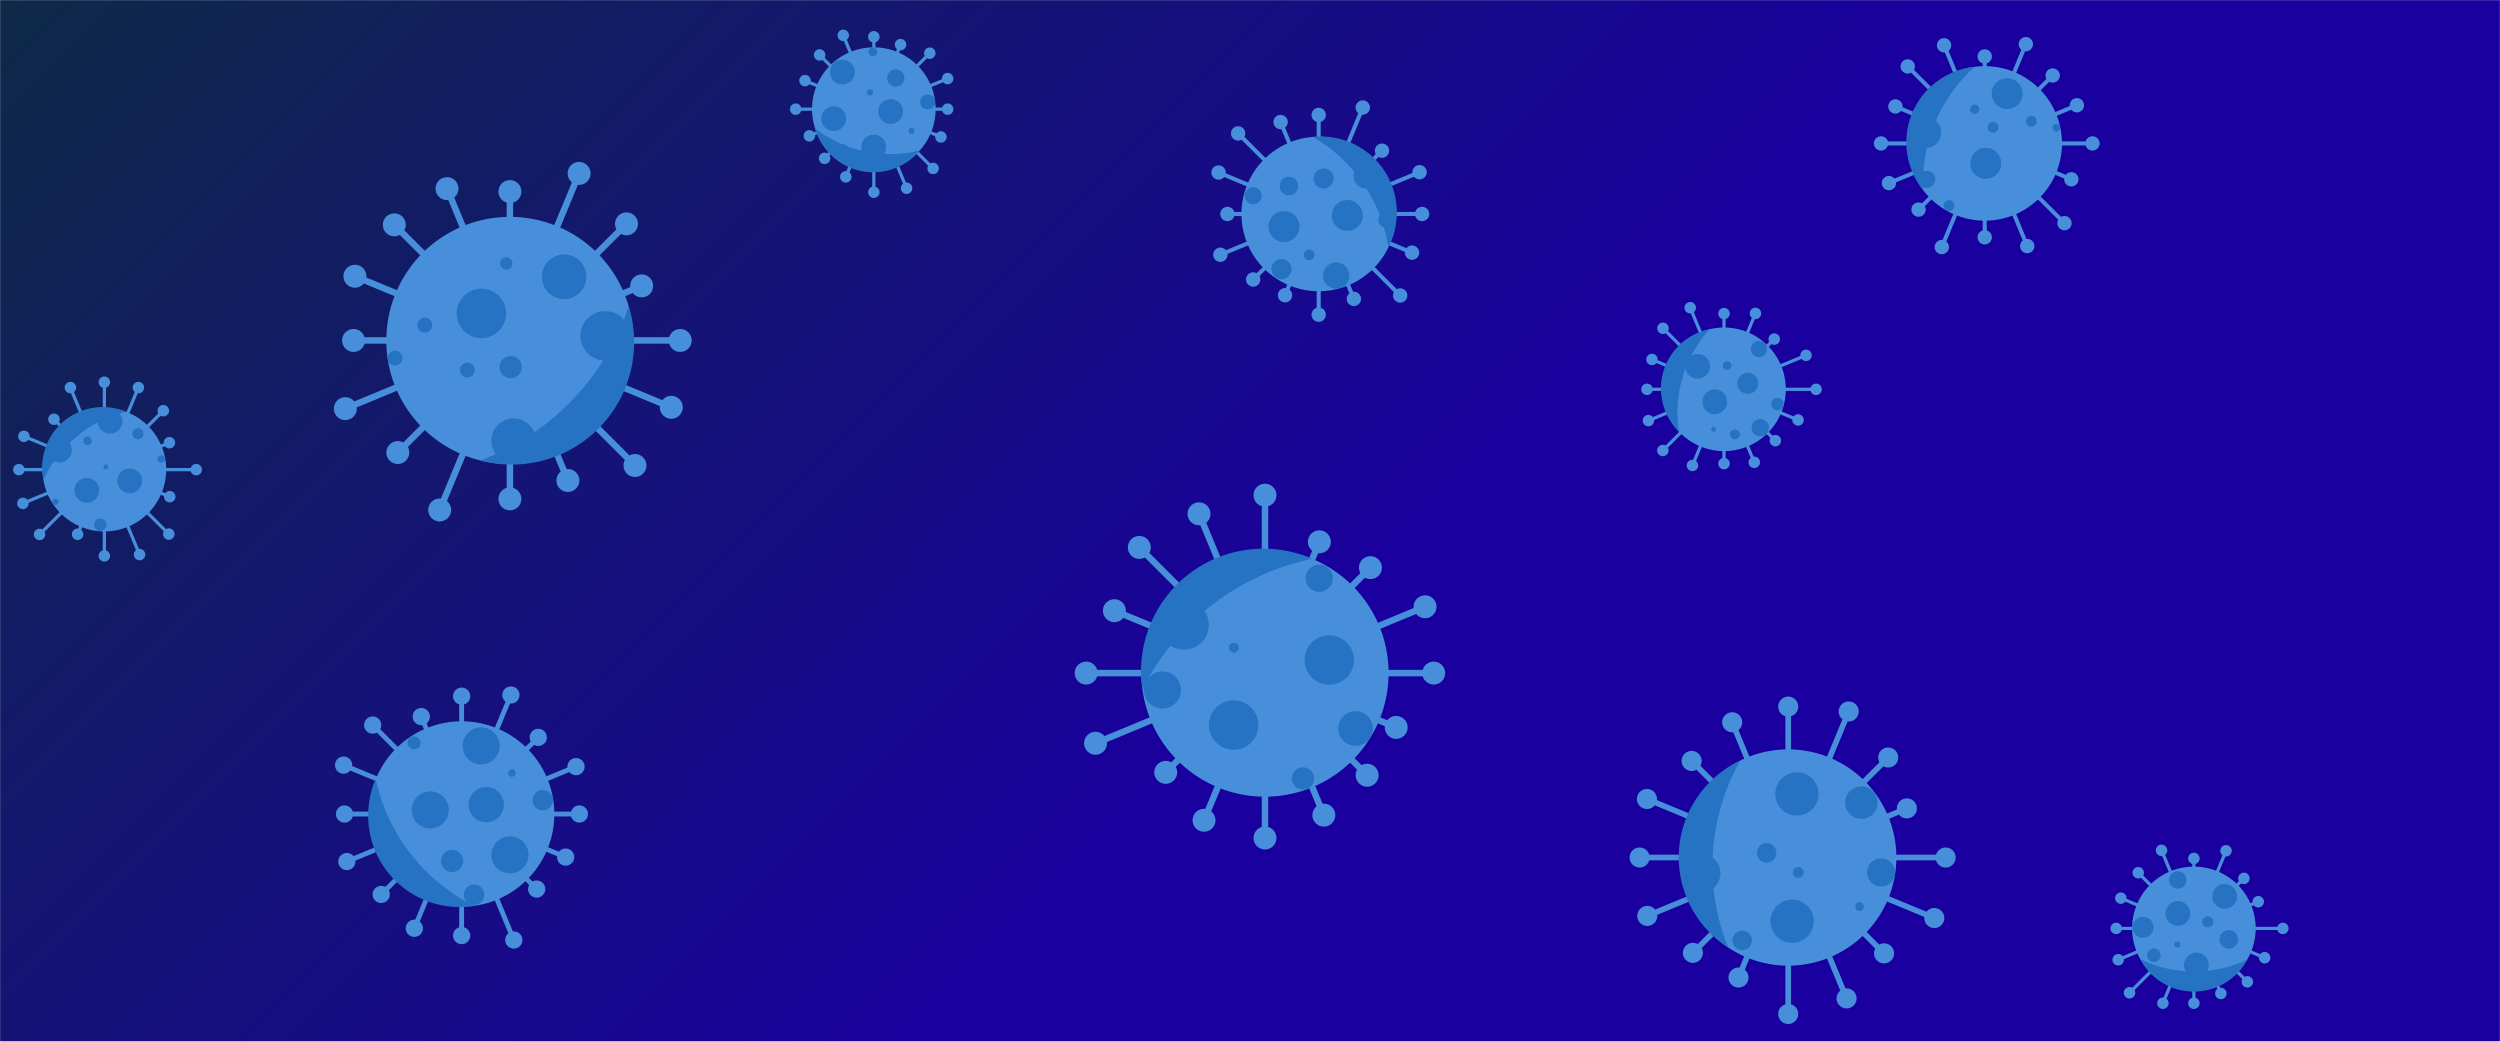 <svg xmlns="http://www.w3.org/2000/svg" version="1.1" xmlns:xlink="http://www.w3.org/1999/xlink" xmlns:svgjs="http://svgjs.com/svgjs" width="1920" height="800" preserveAspectRatio="none" viewBox="0 0 1920 800"><g mask="url(&quot;#SvgjsMask1753&quot;)" fill="none"><rect width="1920" height="800" x="0" y="0" fill="url(#SvgjsLinearGradient1754)"></rect><path d="M486.51 258.98L486.51 263.95L522.4 263.95L522.4 258.98zM513.6 261.47 a8.8 8.8 0 1 0 17.6 0 a8.8 8.8 0 1 0 -17.6 0zM480.23 295.49L478.33 300.08L514.61 315.11L516.52 310.52zM506.76 312.81 a8.8 8.8 0 1 0 17.6 0 a8.8 8.8 0 1 0 -17.6 0zM460.47 326.81L456.96 330.33L485.9 359.27L489.41 355.75zM478.86 357.51 a8.8 8.8 0 1 0 17.6 0 a8.8 8.8 0 1 0 -17.6 0zM430.22 348.19L425.63 350.09L433.87 369.97L438.46 368.07zM427.36 369.02 a8.8 8.8 0 1 0 17.6 0 a8.8 8.8 0 1 0 -17.6 0zM394.1 356.36L389.13 356.36L389.13 383.14L394.1 383.14zM382.81 383.14 a8.8 8.8 0 1 0 17.6 0 a8.8 8.8 0 1 0 -17.6 0zM357.6 350.09L353.01 348.19L335.4 390.7L339.99 392.6zM328.89 391.65 a8.8 8.8 0 1 0 17.6 0 a8.8 8.8 0 1 0 -17.6 0zM326.27 330.33L322.76 326.81L303.77 345.8L307.28 349.32zM296.72 347.56 a8.8 8.8 0 1 0 17.6 0 a8.8 8.8 0 1 0 -17.6 0zM304.9 300.08L302.99 295.49L264.26 311.53L266.16 316.13zM256.41 313.83 a8.8 8.8 0 1 0 17.6 0 a8.8 8.8 0 1 0 -17.6 0zM296.72 263.95L296.72 258.98L271.54 258.98L271.54 263.95zM262.74 261.47 a8.8 8.8 0 1 0 17.6 0 a8.8 8.8 0 1 0 -17.6 0zM302.99 227.45L304.9 222.86L273.52 209.86L271.62 214.46zM263.77 212.16 a8.8 8.8 0 1 0 17.6 0 a8.8 8.8 0 1 0 -17.6 0zM322.76 196.13L326.27 192.61L304.59 170.93L301.07 174.44zM294.03 172.68 a8.8 8.8 0 1 0 17.6 0 a8.8 8.8 0 1 0 -17.6 0zM353.01 174.75L357.6 172.85L345.61 143.92L341.02 145.82zM334.52 144.87 a8.8 8.8 0 1 0 17.6 0 a8.8 8.8 0 1 0 -17.6 0zM389.13 166.58L394.1 166.58L394.1 147.13L389.13 147.13zM382.81 147.13 a8.8 8.8 0 1 0 17.6 0 a8.8 8.8 0 1 0 -17.6 0zM425.63 172.85L430.22 174.75L447.05 134.14L442.46 132.24zM435.95 133.19 a8.8 8.8 0 1 0 17.6 0 a8.8 8.8 0 1 0 -17.6 0zM456.96 192.61L460.47 196.13L482.92 173.68L479.41 170.16zM472.36 171.92 a8.8 8.8 0 1 0 17.6 0 a8.8 8.8 0 1 0 -17.6 0zM478.33 222.86L480.23 227.45L493.74 221.86L491.84 217.27zM483.99 219.56 a8.8 8.8 0 1 0 17.6 0 a8.8 8.8 0 1 0 -17.6 0zM296.69 261.47 a94.92 94.92 0 1 0 189.84 0 a94.92 94.92 0 1 0 -189.84 0z" fill="#488fdb"></path><path d="M482.83 235.18 A93.925 93.925 0 0 1 368.97 353.65M368.97 353.65 A189.85 189.85 0 0 0 482.83 235.18" fill="#2672c3" fill-rule="nonzero"></path><path d="M350.75 240.71 a18.98 18.98 0 1 0 37.96 0 a18.98 18.98 0 1 0 -37.96 0zM384.06 202.32 a4.75 4.75 0 1 0 9.5 0 a4.75 4.75 0 1 0 -9.5 0zM445.77 257.92 a18.98 18.98 0 1 0 37.96 0 a18.98 18.98 0 1 0 -37.96 0zM383.64 281.93 a8.54 8.54 0 1 0 17.08 0 a8.54 8.54 0 1 0 -17.08 0zM441.08 324.71 a8.54 8.54 0 1 0 17.08 0 a8.54 8.54 0 1 0 -17.08 0zM377.35 338.46 a17.09 17.09 0 1 0 34.18 0 a17.09 17.09 0 1 0 -34.18 0zM297.76 275.04 a5.7 5.7 0 1 0 11.4 0 a5.7 5.7 0 1 0 -11.4 0zM416.16 212.56 a17.09 17.09 0 1 0 34.18 0 a17.09 17.09 0 1 0 -34.18 0zM320.55 249.66 a5.7 5.7 0 1 0 11.4 0 a5.7 5.7 0 1 0 -11.4 0zM353.27 284.2 a5.7 5.7 0 1 0 11.4 0 a5.7 5.7 0 1 0 -11.4 0z" fill="#2672c3" fill-rule="nonzero"></path><path d="M425.71 623.3L425.71 627.02L444.94 627.02L444.94 623.3zM438.34 625.16 a6.6 6.6 0 1 0 13.2 0 a6.6 6.6 0 1 0 -13.2 0zM421 650.67L419.58 654.12L433.7 659.97L435.13 656.52zM427.82 658.25 a6.6 6.6 0 1 0 13.2 0 a6.6 6.6 0 1 0 -13.2 0zM406.18 674.17L403.54 676.8L410.86 684.12L413.5 681.48zM405.58 682.8 a6.6 6.6 0 1 0 13.2 0 a6.6 6.6 0 1 0 -13.2 0zM383.49 690.2L380.05 691.62L392.89 722.63L396.34 721.2zM388.02 721.92 a6.6 6.6 0 1 0 13.2 0 a6.6 6.6 0 1 0 -13.2 0zM356.4 696.33L352.67 696.33L352.67 718.52L356.4 718.52zM347.94 718.52 a6.6 6.6 0 1 0 13.2 0 a6.6 6.6 0 1 0 -13.2 0zM329.02 691.62L325.58 690.2L316.47 712.2L319.91 713.63zM311.59 712.92 a6.6 6.6 0 1 0 13.2 0 a6.6 6.6 0 1 0 -13.2 0zM305.53 676.8L302.9 674.17L291.45 685.61L294.09 688.24zM286.17 686.92 a6.6 6.6 0 1 0 13.2 0 a6.6 6.6 0 1 0 -13.2 0zM289.5 654.12L288.07 650.67L265.67 659.95L267.1 663.4zM259.78 661.67 a6.6 6.6 0 1 0 13.2 0 a6.6 6.6 0 1 0 -13.2 0zM283.37 627.02L283.37 623.3L264.6 623.3L264.6 627.02zM258 625.16 a6.6 6.6 0 1 0 13.2 0 a6.6 6.6 0 1 0 -13.2 0zM288.07 599.65L289.5 596.2L264.61 585.89L263.18 589.34zM257.3 587.61 a6.6 6.6 0 1 0 13.2 0 a6.6 6.6 0 1 0 -13.2 0zM302.9 576.15L305.53 573.52L287.54 555.52L284.9 558.16zM279.62 556.84 a6.6 6.6 0 1 0 13.2 0 a6.6 6.6 0 1 0 -13.2 0zM325.58 560.12L329.02 558.69L325.27 549.63L321.83 551.06zM316.95 550.34 a6.6 6.6 0 1 0 13.2 0 a6.6 6.6 0 1 0 -13.2 0zM352.67 553.99L356.4 553.99L356.4 534.66L352.67 534.66zM347.94 534.66 a6.6 6.6 0 1 0 13.2 0 a6.6 6.6 0 1 0 -13.2 0zM380.05 558.69L383.49 560.12L394.13 534.46L390.68 533.03zM385.8 533.74 a6.6 6.6 0 1 0 13.2 0 a6.6 6.6 0 1 0 -13.2 0zM403.54 573.52L406.18 576.15L414.69 567.64L412.06 565zM406.78 566.32 a6.6 6.6 0 1 0 13.2 0 a6.6 6.6 0 1 0 -13.2 0zM419.58 596.2L421 599.65L443.09 590.5L441.67 587.05zM435.78 588.77 a6.6 6.6 0 1 0 13.2 0 a6.6 6.6 0 1 0 -13.2 0zM283.35 625.16 a71.19 71.19 0 1 0 142.38 0 a71.19 71.19 0 1 0 -142.38 0z" fill="#488fdb"></path><path d="M364.14 695.7 A70.194 70.194 0 0 1 288.59 598.34M288.59 598.34 A142.387 142.387 0 0 0 364.14 695.7" fill="#2672c3" fill-rule="nonzero"></path><path d="M318.14 682.15 a7.12 7.12 0 1 0 14.24 0 a7.12 7.12 0 1 0 -14.24 0zM316.21 622.03 a14.24 14.24 0 1 0 28.48 0 a14.24 14.24 0 1 0 -28.48 0zM377.42 656.53 a14.24 14.24 0 1 0 28.48 0 a14.24 14.24 0 1 0 -28.48 0zM359.9 617.97 a13.53 13.53 0 1 0 27.06 0 a13.53 13.53 0 1 0 -27.06 0zM356.25 687.14 a7.83 7.83 0 1 0 15.66 0 a7.83 7.83 0 1 0 -15.66 0zM313.03 570.52 a4.98 4.98 0 1 0 9.96 0 a4.98 4.98 0 1 0 -9.96 0zM408.97 614.58 a7.83 7.83 0 1 0 15.66 0 a7.83 7.83 0 1 0 -15.66 0zM355.29 572.85 a14.24 14.24 0 1 0 28.48 0 a14.24 14.24 0 1 0 -28.48 0zM390.31 593.73 a2.85 2.85 0 1 0 5.7 0 a2.85 2.85 0 1 0 -5.7 0zM338.66 661.23 a8.54 8.54 0 1 0 17.08 0 a8.54 8.54 0 1 0 -17.08 0z" fill="#2672c3" fill-rule="nonzero"></path><path d="M1456.38 656.41L1456.38 660.75L1494.26 660.75L1494.26 656.41zM1486.56 658.58 a7.7 7.7 0 1 0 15.4 0 a7.7 7.7 0 1 0 -15.4 0zM1450.89 688.35L1449.23 692.36L1484.71 707.06L1486.38 703.04zM1477.84 705.05 a7.7 7.7 0 1 0 15.4 0 a7.7 7.7 0 1 0 -15.4 0zM1433.6 715.75L1430.52 718.83L1445.42 733.73L1448.49 730.65zM1439.26 732.19 a7.7 7.7 0 1 0 15.4 0 a7.7 7.7 0 1 0 -15.4 0zM1407.13 734.46L1403.11 736.12L1416.16 767.62L1420.18 765.95zM1410.47 766.79 a7.7 7.7 0 1 0 15.4 0 a7.7 7.7 0 1 0 -15.4 0zM1375.52 741.61L1371.17 741.61L1371.17 778.71L1375.52 778.71zM1365.65 778.71 a7.7 7.7 0 1 0 15.4 0 a7.7 7.7 0 1 0 -15.4 0zM1343.58 736.12L1339.56 734.46L1333.16 749.92L1337.18 751.58zM1327.47 750.75 a7.7 7.7 0 1 0 15.4 0 a7.7 7.7 0 1 0 -15.4 0zM1316.17 718.83L1313.1 715.75L1298.61 730.24L1301.68 733.32zM1292.45 731.78 a7.7 7.7 0 1 0 15.4 0 a7.7 7.7 0 1 0 -15.4 0zM1297.47 692.36L1295.8 688.35L1264.29 701.4L1265.95 705.42zM1257.42 703.41 a7.7 7.7 0 1 0 15.4 0 a7.7 7.7 0 1 0 -15.4 0zM1290.32 660.75L1290.32 656.41L1259.22 656.41L1259.22 660.75zM1251.52 658.58 a7.7 7.7 0 1 0 15.4 0 a7.7 7.7 0 1 0 -15.4 0zM1295.8 628.81L1297.47 624.8L1265.67 611.63L1264 615.64zM1257.14 613.63 a7.7 7.7 0 1 0 15.4 0 a7.7 7.7 0 1 0 -15.4 0zM1313.1 601.41L1316.17 598.33L1300.72 582.87L1297.64 585.95zM1291.48 584.41 a7.7 7.7 0 1 0 15.4 0 a7.7 7.7 0 1 0 -15.4 0zM1339.56 582.7L1343.58 581.04L1332.33 553.87L1328.31 555.53zM1322.62 554.7 a7.7 7.7 0 1 0 15.4 0 a7.7 7.7 0 1 0 -15.4 0zM1371.17 575.55L1375.52 575.55L1375.52 542.68L1371.17 542.68zM1365.65 542.68 a7.7 7.7 0 1 0 15.4 0 a7.7 7.7 0 1 0 -15.4 0zM1403.11 581.04L1407.13 582.7L1421.81 547.25L1417.8 545.59zM1412.1 546.42 a7.7 7.7 0 1 0 15.4 0 a7.7 7.7 0 1 0 -15.4 0zM1430.52 598.33L1433.6 601.41L1451.69 583.31L1448.62 580.24zM1442.45 581.77 a7.7 7.7 0 1 0 15.4 0 a7.7 7.7 0 1 0 -15.4 0zM1449.23 624.8L1450.89 628.81L1465.3 622.84L1463.64 618.83zM1456.77 620.84 a7.7 7.7 0 1 0 15.4 0 a7.7 7.7 0 1 0 -15.4 0zM1290.29 658.58 a83.06 83.06 0 1 0 166.12 0 a83.06 83.06 0 1 0 -166.12 0z" fill="#488fdb"></path><path d="M1327.19 727.63 A82.059 82.059 0 0 1 1336.47 584.16M1336.47 584.16 A166.118 166.118 0 0 0 1327.19 727.63" fill="#2672c3" fill-rule="nonzero"></path><path d="M1363.42 609.75 a16.61 16.61 0 1 0 33.22 0 a16.61 16.61 0 1 0 -33.22 0zM1291.39 670.64 a14.95 14.95 0 1 0 29.9 0 a14.95 14.95 0 1 0 -29.9 0zM1359.74 707.54 a16.61 16.61 0 1 0 33.22 0 a16.61 16.61 0 1 0 -33.22 0zM1297.02 628.3 a10.8 10.8 0 1 0 21.6 0 a10.8 10.8 0 1 0 -21.6 0zM1376.91 670.03 a4.15 4.15 0 1 0 8.3 0 a4.15 4.15 0 1 0 -8.3 0zM1349.29 655.02 a7.48 7.48 0 1 0 14.96 0 a7.48 7.48 0 1 0 -14.96 0zM1417.1 616.43 a12.46 12.46 0 1 0 24.92 0 a12.46 12.46 0 1 0 -24.92 0zM1433.86 670.04 a10.8 10.8 0 1 0 21.6 0 a10.8 10.8 0 1 0 -21.6 0zM1330.51 722.24 a7.48 7.48 0 1 0 14.96 0 a7.48 7.48 0 1 0 -14.96 0zM1424.85 696.31 a3.32 3.32 0 1 0 6.64 0 a3.32 3.32 0 1 0 -6.64 0z" fill="#2672c3" fill-rule="nonzero"></path><path d="M1066.41 514.44L1066.41 519.41L1101.09 519.41L1101.09 514.44zM1092.29 516.93 a8.8 8.8 0 1 0 17.6 0 a8.8 8.8 0 1 0 -17.6 0zM1060.13 550.95L1058.23 555.54L1071.32 560.96L1073.23 556.37zM1063.47 558.66 a8.8 8.8 0 1 0 17.6 0 a8.8 8.8 0 1 0 -17.6 0zM1040.37 582.27L1036.86 585.78L1048.2 597.13L1051.71 593.61zM1041.16 595.37 a8.8 8.8 0 1 0 17.6 0 a8.8 8.8 0 1 0 -17.6 0zM1010.12 603.65L1005.53 605.55L1014.41 626.98L1019 625.08zM1007.91 626.03 a8.8 8.8 0 1 0 17.6 0 a8.8 8.8 0 1 0 -17.6 0zM974 611.82L969.03 611.82L969.03 643.6L974 643.6zM962.71 643.6 a8.8 8.8 0 1 0 17.6 0 a8.8 8.8 0 1 0 -17.6 0zM937.5 605.55L932.9 603.65L922.39 629.03L926.98 630.93zM915.89 629.98 a8.8 8.8 0 1 0 17.6 0 a8.8 8.8 0 1 0 -17.6 0zM906.17 585.78L902.66 582.27L893.52 591.41L897.03 594.93zM886.47 593.17 a8.8 8.8 0 1 0 17.6 0 a8.8 8.8 0 1 0 -17.6 0zM884.8 555.54L882.89 550.95L840.42 568.54L842.33 573.13zM832.57 570.83 a8.8 8.8 0 1 0 17.6 0 a8.8 8.8 0 1 0 -17.6 0zM876.62 519.41L876.62 514.44L834.18 514.44L834.18 519.41zM825.38 516.93 a8.8 8.8 0 1 0 17.6 0 a8.8 8.8 0 1 0 -17.6 0zM882.89 482.91L884.8 478.32L856.81 466.73L854.91 471.32zM847.06 469.02 a8.8 8.8 0 1 0 17.6 0 a8.8 8.8 0 1 0 -17.6 0zM902.66 451.59L906.17 448.07L876.77 418.67L873.26 422.18zM866.21 420.43 a8.8 8.8 0 1 0 17.6 0 a8.8 8.8 0 1 0 -17.6 0zM932.9 430.21L937.5 428.31L923.15 393.66L918.55 395.56zM912.05 394.61 a8.8 8.8 0 1 0 17.6 0 a8.8 8.8 0 1 0 -17.6 0zM969.03 422.04L974 422.04L974 380.3L969.03 380.3zM962.71 380.3 a8.8 8.8 0 1 0 17.6 0 a8.8 8.8 0 1 0 -17.6 0zM1005.53 428.31L1010.12 430.21L1015.57 417.07L1010.97 415.17zM1004.47 416.12 a8.8 8.8 0 1 0 17.6 0 a8.8 8.8 0 1 0 -17.6 0zM1036.86 448.07L1040.37 451.59L1054.26 437.7L1050.74 434.18zM1043.7 435.94 a8.8 8.8 0 1 0 17.6 0 a8.8 8.8 0 1 0 -17.6 0zM1058.23 478.32L1060.13 482.91L1095.4 468.3L1093.5 463.71zM1085.65 466.01 a8.8 8.8 0 1 0 17.6 0 a8.8 8.8 0 1 0 -17.6 0zM876.59 516.93 a94.92 94.92 0 1 0 189.84 0 a94.92 94.92 0 1 0 -189.84 0z" fill="#488fdb"></path><path d="M877.4 529.27 A93.925 93.925 0 0 1 1007.7 429.17M1007.7 429.17 A189.85 189.85 0 0 0 877.4 529.27" fill="#2672c3" fill-rule="nonzero"></path><path d="M878.48 529.91 a14.24 14.24 0 1 0 28.48 0 a14.24 14.24 0 1 0 -28.48 0zM928.46 556.82 a18.98 18.98 0 1 0 37.96 0 a18.98 18.98 0 1 0 -37.96 0zM1002.72 444.09 a10.44 10.44 0 1 0 20.88 0 a10.44 10.44 0 1 0 -20.88 0zM1001.88 506.89 a18.98 18.98 0 1 0 37.96 0 a18.98 18.98 0 1 0 -37.96 0zM992.18 597.85 a8.54 8.54 0 1 0 17.08 0 a8.54 8.54 0 1 0 -17.08 0zM928.47 439.98 a10.44 10.44 0 1 0 20.88 0 a10.44 10.44 0 1 0 -20.88 0zM890.43 479.97 a18.98 18.98 0 1 0 37.96 0 a18.98 18.98 0 1 0 -37.96 0zM1027.8 559.46 a13.29 13.29 0 1 0 26.58 0 a13.29 13.29 0 1 0 -26.58 0zM943.85 497.37 a3.8 3.8 0 1 0 7.6 0 a3.8 3.8 0 1 0 -7.6 0zM974.79 426.69 a3.8 3.8 0 1 0 7.6 0 a3.8 3.8 0 1 0 -7.6 0z" fill="#2672c3" fill-rule="nonzero"></path><path d="M1583.58 108.6L1583.58 111.71L1607.02 111.71L1607.02 108.6zM1601.52 110.16 a5.5 5.5 0 1 0 11 0 a5.5 5.5 0 1 0 -11 0zM1579.66 131.42L1578.47 134.29L1590.2 139.15L1591.39 136.28zM1585.3 137.71 a5.5 5.5 0 1 0 11 0 a5.5 5.5 0 1 0 -11 0zM1567.3 151L1565.11 153.19L1584.43 172.51L1586.62 170.31zM1580.02 171.41 a5.5 5.5 0 1 0 11 0 a5.5 5.5 0 1 0 -11 0zM1548.4 164.36L1545.53 165.54L1555.49 189.58L1558.36 188.4zM1551.42 188.99 a5.5 5.5 0 1 0 11 0 a5.5 5.5 0 1 0 -11 0zM1525.82 169.47L1522.72 169.47L1522.72 182.24L1525.82 182.24zM1518.77 182.24 a5.5 5.5 0 1 0 11 0 a5.5 5.5 0 1 0 -11 0zM1503.01 165.54L1500.14 164.36L1489.86 189.16L1492.73 190.35zM1485.8 189.76 a5.5 5.5 0 1 0 11 0 a5.5 5.5 0 1 0 -11 0zM1483.43 153.19L1481.23 151L1472.35 159.88L1474.55 162.07zM1467.95 160.98 a5.5 5.5 0 1 0 11 0 a5.5 5.5 0 1 0 -11 0zM1470.07 134.29L1468.88 131.42L1450.08 139.21L1451.27 142.08zM1445.18 140.64 a5.5 5.5 0 1 0 11 0 a5.5 5.5 0 1 0 -11 0zM1464.96 111.71L1464.96 108.6L1444.61 108.6L1444.61 111.71zM1439.11 110.16 a5.5 5.5 0 1 0 11 0 a5.5 5.5 0 1 0 -11 0zM1468.88 88.9L1470.07 86.03L1456.28 80.31L1455.09 83.18zM1450.18 81.75 a5.5 5.5 0 1 0 11 0 a5.5 5.5 0 1 0 -11 0zM1481.23 69.32L1483.43 67.12L1466.23 49.93L1464.04 52.12zM1459.64 51.02 a5.5 5.5 0 1 0 11 0 a5.5 5.5 0 1 0 -11 0zM1500.14 55.96L1503.01 54.77L1494.48 34.19L1491.61 35.37zM1487.55 34.78 a5.5 5.5 0 1 0 11 0 a5.5 5.5 0 1 0 -11 0zM1522.72 50.85L1525.82 50.85L1525.82 43.35L1522.72 43.35zM1518.77 43.35 a5.5 5.5 0 1 0 11 0 a5.5 5.5 0 1 0 -11 0zM1545.53 54.77L1548.4 55.96L1557.28 34.52L1554.41 33.33zM1550.35 33.92 a5.5 5.5 0 1 0 11 0 a5.5 5.5 0 1 0 -11 0zM1565.11 67.12L1567.3 69.32L1577.56 59.07L1575.36 56.87zM1570.96 57.97 a5.5 5.5 0 1 0 11 0 a5.5 5.5 0 1 0 -11 0zM1578.47 86.03L1579.66 88.9L1595.64 82.28L1594.45 79.41zM1589.55 80.84 a5.5 5.5 0 1 0 11 0 a5.5 5.5 0 1 0 -11 0zM1464.94 110.16 a59.33 59.33 0 1 0 118.66 0 a59.33 59.33 0 1 0 -118.66 0z" fill="#488fdb"></path><path d="M1477.05 146.08 A58.328 58.328 0 0 1 1516.65 51.32M1516.65 51.32 A118.656 118.656 0 0 0 1477.05 146.08" fill="#2672c3" fill-rule="nonzero"></path><path d="M1513.18 125.43 a11.87 11.87 0 1 0 23.74 0 a11.87 11.87 0 1 0 -23.74 0zM1492.71 157.87 a4.15 4.15 0 1 0 8.3 0 a4.15 4.15 0 1 0 -8.3 0zM1529.62 71.94 a11.87 11.87 0 1 0 23.74 0 a11.87 11.87 0 1 0 -23.74 0zM1576.26 98.08 a2.97 2.97 0 1 0 5.94 0 a2.97 2.97 0 1 0 -5.94 0zM1513.04 83.88 a3.56 3.56 0 1 0 7.12 0 a3.56 3.56 0 1 0 -7.12 0zM1467.09 101.86 a11.87 11.87 0 1 0 23.74 0 a11.87 11.87 0 1 0 -23.74 0zM1480.11 75.07 a2.97 2.97 0 1 0 5.94 0 a2.97 2.97 0 1 0 -5.94 0zM1473.28 137.73 a6.53 6.53 0 1 0 13.06 0 a6.53 6.53 0 1 0 -13.06 0zM1526.57 97.81 a4.15 4.15 0 1 0 8.3 0 a4.15 4.15 0 1 0 -8.3 0zM1555.95 93.14 a4.15 4.15 0 1 0 8.3 0 a4.15 4.15 0 1 0 -8.3 0z" fill="#2672c3" fill-rule="nonzero"></path><path d="M127.6 359.44L127.6 361.92L150.69 361.92L150.69 359.44zM146.29 360.68 a4.4 4.4 0 1 0 8.8 0 a4.4 4.4 0 1 0 -8.8 0zM124.46 377.69L123.51 379.99L129.89 382.63L130.84 380.33zM125.96 381.48 a4.4 4.4 0 1 0 8.8 0 a4.4 4.4 0 1 0 -8.8 0zM114.58 393.35L112.82 395.11L128.76 411.05L130.52 409.29zM125.24 410.17 a4.4 4.4 0 1 0 8.8 0 a4.4 4.4 0 1 0 -8.8 0zM99.46 404.04L97.16 404.99L106.03 426.39L108.32 425.44zM102.77 425.91 a4.4 4.4 0 1 0 8.8 0 a4.4 4.4 0 1 0 -8.8 0zM81.4 408.13L78.91 408.13L78.91 426.92L81.4 426.92zM75.75 426.92 a4.4 4.4 0 1 0 8.8 0 a4.4 4.4 0 1 0 -8.8 0zM63.14 404.99L60.85 404.04L58.44 409.85L60.74 410.8zM55.19 410.33 a4.4 4.4 0 1 0 8.8 0 a4.4 4.4 0 1 0 -8.8 0zM47.48 395.11L45.73 393.35L29.5 409.58L31.25 411.34zM25.98 410.46 a4.4 4.4 0 1 0 8.8 0 a4.4 4.4 0 1 0 -8.8 0zM36.79 379.99L35.84 377.69L17.11 385.45L18.06 387.75zM13.18 386.6 a4.4 4.4 0 1 0 8.8 0 a4.4 4.4 0 1 0 -8.8 0zM32.71 361.92L32.71 359.44L14.48 359.44L14.48 361.92zM10.08 360.68 a4.4 4.4 0 1 0 8.8 0 a4.4 4.4 0 1 0 -8.8 0zM35.84 343.67L36.79 341.38L18.83 333.94L17.88 336.23zM13.96 335.09 a4.4 4.4 0 1 0 8.8 0 a4.4 4.4 0 1 0 -8.8 0zM45.73 328.01L47.48 326.25L42.33 321.1L40.57 322.86zM37.05 321.98 a4.4 4.4 0 1 0 8.8 0 a4.4 4.4 0 1 0 -8.8 0zM60.85 317.32L63.14 316.37L55.2 297.19L52.9 298.14zM49.65 297.67 a4.4 4.4 0 1 0 8.8 0 a4.4 4.4 0 1 0 -8.8 0zM78.91 313.24L81.4 313.24L81.4 293.55L78.91 293.55zM75.75 293.55 a4.4 4.4 0 1 0 8.8 0 a4.4 4.4 0 1 0 -8.8 0zM97.16 316.37L99.46 317.32L107.41 298.12L105.12 297.16zM101.87 297.64 a4.4 4.4 0 1 0 8.8 0 a4.4 4.4 0 1 0 -8.8 0zM112.82 326.25L114.58 328.01L126.3 316.29L124.54 314.54zM121.02 315.42 a4.4 4.4 0 1 0 8.8 0 a4.4 4.4 0 1 0 -8.8 0zM123.51 341.38L124.46 343.67L130.61 341.13L129.66 338.83zM125.73 339.98 a4.4 4.4 0 1 0 8.8 0 a4.4 4.4 0 1 0 -8.8 0zM32.69 360.68 a47.46 47.46 0 1 0 94.92 0 a47.46 47.46 0 1 0 -94.92 0z" fill="#488fdb"></path><path d="M33.34 368.51 A46.462 46.462 0 0 1 96.69 316.19M96.69 316.19 A94.925 94.925 0 0 0 33.34 368.51" fill="#2672c3" fill-rule="nonzero"></path><path d="M75.01 323.57 a9.49 9.49 0 1 0 18.98 0 a9.49 9.49 0 1 0 -18.98 0zM90.14 369.27 a9.49 9.49 0 1 0 18.98 0 a9.49 9.49 0 1 0 -18.98 0zM40.17 385.46 a2.37 2.37 0 1 0 4.74 0 a2.37 2.37 0 1 0 -4.74 0zM36.13 345.67 a9.49 9.49 0 1 0 18.98 0 a9.49 9.49 0 1 0 -18.98 0zM57.19 376.58 a9.49 9.49 0 1 0 18.98 0 a9.49 9.49 0 1 0 -18.98 0zM120.84 352.65 a2.85 2.85 0 1 0 5.7 0 a2.85 2.85 0 1 0 -5.7 0zM72.24 402.95 a4.75 4.75 0 1 0 9.5 0 a4.75 4.75 0 1 0 -9.5 0zM79.36 358.62 a1.9 1.9 0 1 0 3.8 0 a1.9 1.9 0 1 0 -3.8 0zM63.88 338.59 a3.32 3.32 0 1 0 6.64 0 a3.32 3.32 0 1 0 -6.64 0zM101.69 333.13 a4.27 4.27 0 1 0 8.54 0 a4.27 4.27 0 1 0 -8.54 0z" fill="#2672c3" fill-rule="nonzero"></path><path d="M1072.06 162.79L1072.06 165.9L1092.16 165.9L1092.16 162.79zM1086.66 164.34 a5.5 5.5 0 1 0 11 0 a5.5 5.5 0 1 0 -11 0zM1068.14 185.6L1066.95 188.47L1083.86 195.48L1085.05 192.61zM1078.96 194.04 a5.5 5.5 0 1 0 11 0 a5.5 5.5 0 1 0 -11 0zM1055.79 205.18L1053.59 207.38L1074.26 228.04L1076.45 225.84zM1069.85 226.94 a5.5 5.5 0 1 0 11 0 a5.5 5.5 0 1 0 -11 0zM1036.89 218.54L1034.02 219.73L1038.33 230.14L1041.2 228.95zM1034.26 229.55 a5.5 5.5 0 1 0 11 0 a5.5 5.5 0 1 0 -11 0zM1014.31 223.65L1011.2 223.65L1011.2 241.66L1014.31 241.66zM1007.26 241.66 a5.5 5.5 0 1 0 11 0 a5.5 5.5 0 1 0 -11 0zM991.49 219.73L988.62 218.54L985.48 226.15L988.34 227.33zM981.41 226.74 a5.5 5.5 0 1 0 11 0 a5.5 5.5 0 1 0 -11 0zM971.92 207.38L969.72 205.18L961.35 213.55L963.54 215.75zM956.95 214.65 a5.5 5.5 0 1 0 11 0 a5.5 5.5 0 1 0 -11 0zM958.56 188.47L957.37 185.6L936.65 194.18L937.84 197.05zM931.75 195.62 a5.5 5.5 0 1 0 11 0 a5.5 5.5 0 1 0 -11 0zM953.45 165.9L953.45 162.79L942.67 162.79L942.67 165.9zM937.17 164.34 a5.5 5.5 0 1 0 11 0 a5.5 5.5 0 1 0 -11 0zM957.37 143.08L958.56 140.21L936.46 131.06L935.27 133.93zM930.36 132.49 a5.5 5.5 0 1 0 11 0 a5.5 5.5 0 1 0 -11 0zM969.72 123.5L971.92 121.31L951.99 101.38L949.79 103.58zM945.39 102.48 a5.5 5.5 0 1 0 11 0 a5.5 5.5 0 1 0 -11 0zM988.62 110.14L991.49 108.96L984.94 93.14L982.07 94.33zM978.01 93.73 a5.5 5.5 0 1 0 11 0 a5.5 5.5 0 1 0 -11 0zM1011.2 105.04L1014.31 105.04L1014.31 88.3L1011.2 88.3zM1007.26 88.3 a5.5 5.5 0 1 0 11 0 a5.5 5.5 0 1 0 -11 0zM1034.02 108.96L1036.89 110.14L1048.05 83.19L1045.18 82zM1041.12 82.59 a5.5 5.5 0 1 0 11 0 a5.5 5.5 0 1 0 -11 0zM1053.59 121.31L1055.79 123.5L1062.48 116.82L1060.28 114.62zM1055.88 115.72 a5.5 5.5 0 1 0 11 0 a5.5 5.5 0 1 0 -11 0zM1066.95 140.21L1068.14 143.08L1090.82 133.69L1089.63 130.82zM1084.72 132.26 a5.5 5.5 0 1 0 11 0 a5.5 5.5 0 1 0 -11 0zM953.43 164.34 a59.33 59.33 0 1 0 118.66 0 a59.33 59.33 0 1 0 -118.66 0z" fill="#488fdb"></path><path d="M1008.35 105.18 A58.328 58.328 0 0 1 1066.25 190M1066.25 190 A118.656 118.656 0 0 0 1008.35 105.18" fill="#2672c3" fill-rule="nonzero"></path><path d="M1016.13 211.63 a10.09 10.09 0 1 0 20.18 0 a10.09 10.09 0 1 0 -20.18 0zM955.91 150.29 a6.53 6.53 0 1 0 13.06 0 a6.53 6.53 0 1 0 -13.06 0zM974.24 174.03 a11.87 11.87 0 1 0 23.74 0 a11.87 11.87 0 1 0 -23.74 0zM982.81 142.9 a7.12 7.12 0 1 0 14.24 0 a7.12 7.12 0 1 0 -14.24 0zM1022.85 165.45 a11.87 11.87 0 1 0 23.74 0 a11.87 11.87 0 1 0 -23.74 0zM1058.54 168.57 a6.53 6.53 0 1 0 13.06 0 a6.53 6.53 0 1 0 -13.06 0zM1008.83 137.07 a7.71 7.71 0 1 0 15.42 0 a7.71 7.71 0 1 0 -15.42 0zM1039.58 135.31 a9.49 9.49 0 1 0 18.98 0 a9.49 9.49 0 1 0 -18.98 0zM1001.25 195.75 a4.15 4.15 0 1 0 8.3 0 a4.15 4.15 0 1 0 -8.3 0zM976.5 206.74 a7.71 7.71 0 1 0 15.42 0 a7.71 7.71 0 1 0 -15.42 0z" fill="#2672c3" fill-rule="nonzero"></path><path d="M1371.49 297.75L1371.49 300.24L1394.77 300.24L1394.77 297.75zM1390.37 299 a4.4 4.4 0 1 0 8.8 0 a4.4 4.4 0 1 0 -8.8 0zM1368.35 316.01L1367.4 318.3L1380.43 323.7L1381.39 321.4zM1376.51 322.55 a4.4 4.4 0 1 0 8.8 0 a4.4 4.4 0 1 0 -8.8 0zM1358.47 331.67L1356.71 333.42L1362.61 339.32L1364.37 337.56zM1359.09 338.44 a4.4 4.4 0 1 0 8.8 0 a4.4 4.4 0 1 0 -8.8 0zM1343.34 342.36L1341.05 343.31L1346.12 355.55L1348.42 354.6zM1342.87 355.07 a4.4 4.4 0 1 0 8.8 0 a4.4 4.4 0 1 0 -8.8 0zM1325.28 346.44L1322.8 346.44L1322.8 356.07L1325.28 356.07zM1319.64 356.07 a4.4 4.4 0 1 0 8.8 0 a4.4 4.4 0 1 0 -8.8 0zM1307.03 343.31L1304.74 342.36L1298.67 357.01L1300.96 357.96zM1295.41 357.48 a4.4 4.4 0 1 0 8.8 0 a4.4 4.4 0 1 0 -8.8 0zM1291.37 333.42L1289.61 331.67L1276.2 345.08L1277.96 346.84zM1272.68 345.96 a4.4 4.4 0 1 0 8.8 0 a4.4 4.4 0 1 0 -8.8 0zM1280.68 318.3L1279.73 316.01L1265.49 321.9L1266.44 324.2zM1261.57 323.05 a4.4 4.4 0 1 0 8.8 0 a4.4 4.4 0 1 0 -8.8 0zM1276.59 300.24L1276.59 297.75L1264.89 297.75L1264.89 300.24zM1260.49 299 a4.4 4.4 0 1 0 8.8 0 a4.4 4.4 0 1 0 -8.8 0zM1279.73 281.99L1280.68 279.69L1269.18 274.93L1268.23 277.22zM1264.3 276.07 a4.4 4.4 0 1 0 8.8 0 a4.4 4.4 0 1 0 -8.8 0zM1289.61 266.33L1291.37 264.57L1278.03 251.23L1276.28 252.99zM1272.75 252.11 a4.4 4.4 0 1 0 8.8 0 a4.4 4.4 0 1 0 -8.8 0zM1304.74 255.64L1307.03 254.69L1299.23 235.85L1296.93 236.8zM1293.68 236.32 a4.4 4.4 0 1 0 8.8 0 a4.4 4.4 0 1 0 -8.8 0zM1322.8 251.55L1325.28 251.55L1325.28 240.82L1322.8 240.82zM1319.64 240.82 a4.4 4.4 0 1 0 8.8 0 a4.4 4.4 0 1 0 -8.8 0zM1341.05 254.69L1343.34 255.64L1349.33 241.18L1347.04 240.23zM1343.79 240.7 a4.4 4.4 0 1 0 8.8 0 a4.4 4.4 0 1 0 -8.8 0zM1356.71 264.57L1358.47 266.33L1363.5 261.3L1361.74 259.54zM1358.22 260.42 a4.4 4.4 0 1 0 8.8 0 a4.4 4.4 0 1 0 -8.8 0zM1367.4 279.69L1368.35 281.99L1387.52 274.05L1386.57 271.75zM1382.64 272.9 a4.4 4.4 0 1 0 8.8 0 a4.4 4.4 0 1 0 -8.8 0zM1276.58 299 a47.46 47.46 0 1 0 94.92 0 a47.46 47.46 0 1 0 -94.92 0z" fill="#488fdb"></path><path d="M1289.5 331.55 A46.462 46.462 0 0 1 1313.02 252.83M1313.02 252.83 A94.925 94.925 0 0 0 1289.5 331.55" fill="#2672c3" fill-rule="nonzero"></path><path d="M1294.26 281.34 a9.49 9.49 0 1 0 18.98 0 a9.49 9.49 0 1 0 -18.98 0zM1307.46 308.59 a9.49 9.49 0 1 0 18.98 0 a9.49 9.49 0 1 0 -18.98 0zM1323.1 280.68 a3.32 3.32 0 1 0 6.64 0 a3.32 3.32 0 1 0 -6.64 0zM1314.2 329.67 a1.9 1.9 0 1 0 3.8 0 a1.9 1.9 0 1 0 -3.8 0zM1334.25 294.39 a8.07 8.07 0 1 0 16.14 0 a8.07 8.07 0 1 0 -16.14 0zM1345.25 328.48 a6.64 6.64 0 1 0 13.28 0 a6.64 6.64 0 1 0 -13.28 0zM1281.63 291.72 a2.85 2.85 0 1 0 5.7 0 a2.85 2.85 0 1 0 -5.7 0zM1328.62 333.54 a3.8 3.8 0 1 0 7.6 0 a3.8 3.8 0 1 0 -7.6 0zM1360.38 310.32 a4.75 4.75 0 1 0 9.5 0 a4.75 4.75 0 1 0 -9.5 0zM1344.68 268.09 a6.17 6.17 0 1 0 12.34 0 a6.17 6.17 0 1 0 -12.34 0z" fill="#2672c3" fill-rule="nonzero"></path><path d="M718.55 82.59L718.55 85.07L727.8 85.07L727.8 82.59zM723.4 83.83 a4.4 4.4 0 1 0 8.8 0 a4.4 4.4 0 1 0 -8.8 0zM715.41 100.84L714.46 103.13L722.17 106.32L723.12 104.03zM718.24 105.18 a4.4 4.4 0 1 0 8.8 0 a4.4 4.4 0 1 0 -8.8 0zM705.53 116.5L703.78 118.26L715.75 130.23L717.5 128.47zM712.23 129.35 a4.4 4.4 0 1 0 8.8 0 a4.4 4.4 0 1 0 -8.8 0zM690.41 127.19L688.11 128.14L695.12 145.04L697.41 144.09zM691.86 144.57 a4.4 4.4 0 1 0 8.8 0 a4.4 4.4 0 1 0 -8.8 0zM672.35 131.27L669.86 131.27L669.86 147.63L672.35 147.63zM666.7 147.63 a4.4 4.4 0 1 0 8.8 0 a4.4 4.4 0 1 0 -8.8 0zM654.1 128.14L651.8 127.19L648.42 135.35L650.71 136.31zM645.17 135.83 a4.4 4.4 0 1 0 8.8 0 a4.4 4.4 0 1 0 -8.8 0zM638.43 118.26L636.68 116.5L632.44 120.73L634.2 122.49zM628.92 121.61 a4.4 4.4 0 1 0 8.8 0 a4.4 4.4 0 1 0 -8.8 0zM627.75 103.13L626.79 100.84L621.11 103.19L622.06 105.49zM617.19 104.34 a4.4 4.4 0 1 0 8.8 0 a4.4 4.4 0 1 0 -8.8 0zM623.66 85.07L623.66 82.59L611.08 82.59L611.08 85.07zM606.68 83.83 a4.4 4.4 0 1 0 8.8 0 a4.4 4.4 0 1 0 -8.8 0zM626.79 66.82L627.75 64.52L618.69 60.77L617.74 63.07zM613.82 61.92 a4.4 4.4 0 1 0 8.8 0 a4.4 4.4 0 1 0 -8.8 0zM636.68 51.16L638.43 49.4L630.35 41.32L628.59 43.07zM625.07 42.2 a4.4 4.4 0 1 0 8.8 0 a4.4 4.4 0 1 0 -8.8 0zM651.8 40.47L654.1 39.52L648.77 26.66L646.47 27.61zM643.22 27.13 a4.4 4.4 0 1 0 8.8 0 a4.4 4.4 0 1 0 -8.8 0zM669.86 36.38L672.35 36.38L672.35 28.25L669.86 28.25zM666.7 28.25 a4.4 4.4 0 1 0 8.8 0 a4.4 4.4 0 1 0 -8.8 0zM688.11 39.52L690.41 40.47L692.77 34.77L690.47 33.82zM687.22 34.29 a4.4 4.4 0 1 0 8.8 0 a4.4 4.4 0 1 0 -8.8 0zM703.78 49.4L705.53 51.16L714.94 41.75L713.19 39.99zM709.67 40.87 a4.4 4.4 0 1 0 8.8 0 a4.4 4.4 0 1 0 -8.8 0zM714.46 64.52L715.41 66.82L728.28 61.49L727.33 59.19zM723.41 60.34 a4.4 4.4 0 1 0 8.8 0 a4.4 4.4 0 1 0 -8.8 0zM623.64 83.83 a47.46 47.46 0 1 0 94.92 0 a47.46 47.46 0 1 0 -94.92 0z" fill="#488fdb"></path><path d="M706.38 115.59 A46.462 46.462 0 0 1 626 98.59M626 98.59 A94.925 94.925 0 0 0 706.38 115.59" fill="#2672c3" fill-rule="nonzero"></path><path d="M630.8 91.1 a9.49 9.49 0 1 0 18.98 0 a9.49 9.49 0 1 0 -18.98 0zM667.01 39.78 a3.32 3.32 0 1 0 6.64 0 a3.32 3.32 0 1 0 -6.64 0zM661.55 112.86 a9.49 9.49 0 1 0 18.98 0 a9.49 9.49 0 1 0 -18.98 0zM674.53 85.67 a9.49 9.49 0 1 0 18.98 0 a9.49 9.49 0 1 0 -18.98 0zM637.47 55.4 a9.49 9.49 0 1 0 18.98 0 a9.49 9.49 0 1 0 -18.98 0zM681.31 59.93 a6.64 6.64 0 1 0 13.28 0 a6.64 6.64 0 1 0 -13.28 0zM640.74 116.29 a5.7 5.7 0 1 0 11.4 0 a5.7 5.7 0 1 0 -11.4 0zM706.74 78.28 a5.7 5.7 0 1 0 11.4 0 a5.7 5.7 0 1 0 -11.4 0zM665.82 71 a2.37 2.37 0 1 0 4.74 0 a2.37 2.37 0 1 0 -4.74 0zM697.65 100.47 a2.37 2.37 0 1 0 4.74 0 a2.37 2.37 0 1 0 -4.74 0z" fill="#2672c3" fill-rule="nonzero"></path><path d="M1732.36 711.77L1732.36 714.25L1753.24 714.25L1753.24 711.77zM1748.84 713.01 a4.4 4.4 0 1 0 8.8 0 a4.4 4.4 0 1 0 -8.8 0zM1729.22 730.02L1728.27 732.32L1738.8 736.68L1739.75 734.38zM1734.88 735.53 a4.4 4.4 0 1 0 8.8 0 a4.4 4.4 0 1 0 -8.8 0zM1719.34 745.68L1717.58 747.44L1725.1 754.96L1726.86 753.21zM1721.58 754.08 a4.4 4.4 0 1 0 8.8 0 a4.4 4.4 0 1 0 -8.8 0zM1704.21 756.37L1701.92 757.32L1704.47 763.48L1706.77 762.53zM1701.22 763.01 a4.4 4.4 0 1 0 8.8 0 a4.4 4.4 0 1 0 -8.8 0zM1686.15 760.46L1683.67 760.46L1683.67 770.49L1686.15 770.49zM1680.51 770.49 a4.4 4.4 0 1 0 8.8 0 a4.4 4.4 0 1 0 -8.8 0zM1667.9 757.32L1665.61 756.37L1659.96 770L1662.26 770.95zM1656.71 770.47 a4.4 4.4 0 1 0 8.8 0 a4.4 4.4 0 1 0 -8.8 0zM1652.24 747.44L1650.48 745.68L1634.58 761.58L1636.34 763.34zM1631.06 762.46 a4.4 4.4 0 1 0 8.8 0 a4.4 4.4 0 1 0 -8.8 0zM1641.55 732.32L1640.6 730.02L1626.3 735.94L1627.25 738.24zM1622.37 737.09 a4.4 4.4 0 1 0 8.8 0 a4.4 4.4 0 1 0 -8.8 0zM1637.46 714.25L1637.46 711.77L1625.23 711.77L1625.23 714.25zM1620.83 713.01 a4.4 4.4 0 1 0 8.8 0 a4.4 4.4 0 1 0 -8.8 0zM1640.6 696L1641.55 693.71L1629.28 688.62L1628.33 690.92zM1624.41 689.77 a4.4 4.4 0 1 0 8.8 0 a4.4 4.4 0 1 0 -8.8 0zM1650.48 680.34L1652.24 678.58L1643.05 669.39L1641.29 671.15zM1637.77 670.27 a4.4 4.4 0 1 0 8.8 0 a4.4 4.4 0 1 0 -8.8 0zM1665.61 669.65L1667.9 668.7L1661.23 652.6L1658.94 653.55zM1655.68 653.07 a4.4 4.4 0 1 0 8.8 0 a4.4 4.4 0 1 0 -8.8 0zM1683.67 665.56L1686.15 665.56L1686.15 659.28L1683.67 659.28zM1680.51 659.28 a4.4 4.4 0 1 0 8.8 0 a4.4 4.4 0 1 0 -8.8 0zM1701.92 668.7L1704.21 669.65L1710.74 653.9L1708.44 652.95zM1705.19 653.42 a4.4 4.4 0 1 0 8.8 0 a4.4 4.4 0 1 0 -8.8 0zM1717.58 678.58L1719.34 680.34L1724.22 675.46L1722.46 673.7zM1718.94 674.58 a4.4 4.4 0 1 0 8.8 0 a4.4 4.4 0 1 0 -8.8 0zM1728.27 693.71L1729.22 696L1734.82 693.68L1733.87 691.39zM1729.94 692.53 a4.4 4.4 0 1 0 8.8 0 a4.4 4.4 0 1 0 -8.8 0zM1637.45 713.01 a47.46 47.46 0 1 0 94.92 0 a47.46 47.46 0 1 0 -94.92 0z" fill="#488fdb"></path><path d="M1725.91 736.93 A46.462 46.462 0 0 1 1643.75 736.64M1643.75 736.64 A94.925 94.925 0 0 0 1725.91 736.93" fill="#2672c3" fill-rule="nonzero"></path><path d="M1677.37 741.16 a9.49 9.49 0 1 0 18.98 0 a9.49 9.49 0 1 0 -18.98 0zM1699.01 688.46 a9.49 9.49 0 1 0 18.98 0 a9.49 9.49 0 1 0 -18.98 0zM1691.29 707.93 a4.27 4.27 0 1 0 8.54 0 a4.27 4.27 0 1 0 -8.54 0zM1663.11 701.53 a9.49 9.49 0 1 0 18.98 0 a9.49 9.49 0 1 0 -18.98 0zM1665.89 675.82 a6.64 6.64 0 1 0 13.28 0 a6.64 6.64 0 1 0 -13.28 0zM1637.81 712.16 a8.07 8.07 0 1 0 16.14 0 a8.07 8.07 0 1 0 -16.14 0zM1704.6 721.43 a7.12 7.12 0 1 0 14.24 0 a7.12 7.12 0 1 0 -14.24 0zM1669.82 725.31 a2.37 2.37 0 1 0 4.74 0 a2.37 2.37 0 1 0 -4.74 0zM1706.02 750.2 a2.85 2.85 0 1 0 5.7 0 a2.85 2.85 0 1 0 -5.7 0zM1648.97 733.62 a5.22 5.22 0 1 0 10.44 0 a5.22 5.22 0 1 0 -10.44 0z" fill="#2672c3" fill-rule="nonzero"></path></g><defs><mask id="SvgjsMask1753"><rect width="1920" height="800" fill="#ffffff"></rect></mask><linearGradient x1="14.58%" y1="-35%" x2="85.42%" y2="135%" gradientUnits="userSpaceOnUse" id="SvgjsLinearGradient1754"><stop stop-color="#0e2a47" offset="0"></stop><stop stop-color="rgba(26, 0, 158, 1)" offset="0.55"></stop></linearGradient></defs></svg>